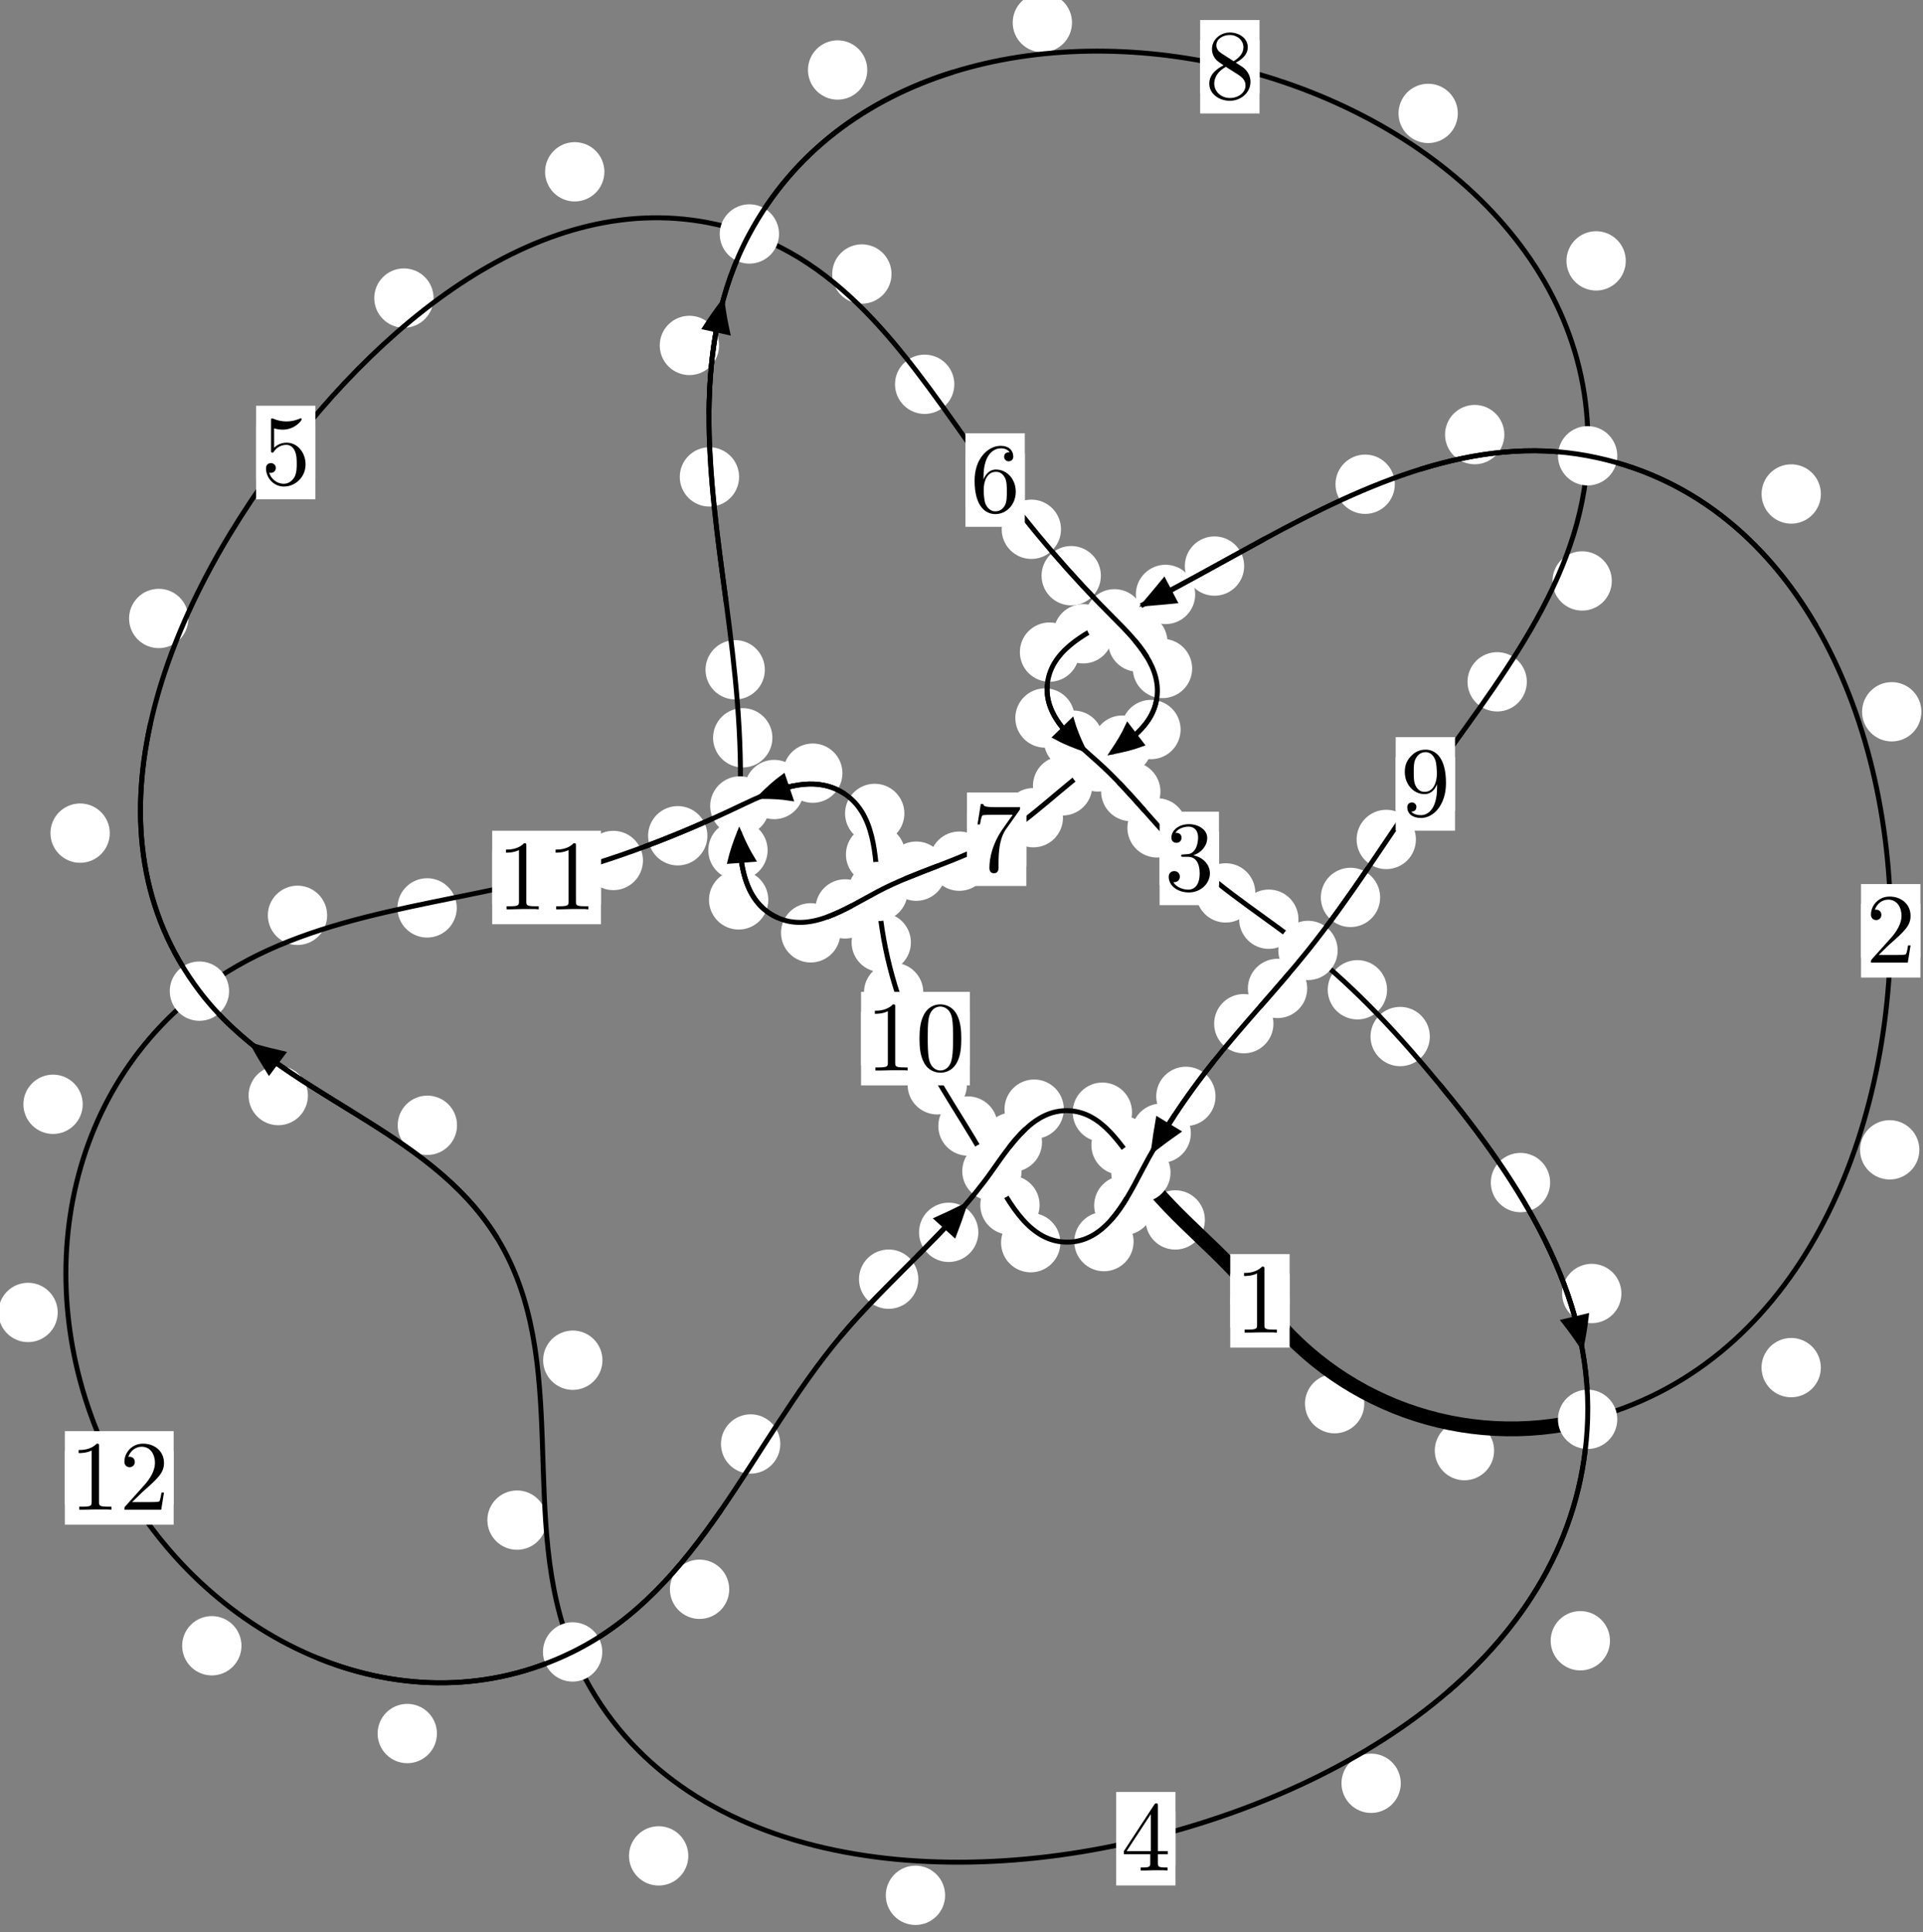 <?xml version="1.0"?>
<!-- Created by MetaPost 1.999 on 2021.07.05:2354 -->
<svg version="1.1" xmlns="http://www.w3.org/2000/svg" xmlns:xlink="http://www.w3.org/1999/xlink" width="193.8" height="194.654" viewBox="0 0 193.8 194.654">
<rect x="0" y="0" width="193.8" height="194.654" fill="#808080" stroke="none"/>
<!-- Original BoundingBox: -160.161652 -50.945267 33.638565 143.709045 -->
  <defs>
    <g transform="scale(0.01,0.01)" id="GLYPHcmr10_48">
      <path style="fill-rule: evenodd;" d="M460 -320C460 -400,455 -480,420 -554C374 -650,292 -666,250 -666C190 -666,117 -640,76 -547C44 -478,39 -400,39 -320C39 -245,43 -155,84 -79C127 2,200 22,249 22C303 22,379 1,423 -94C455 -163,460 -241,460 -320M249 -0C210 -0,151 -25,133 -121C122 -181,122 -273,122 -332C122 -396,122 -462,130 -516C149 -635,224 -644,249 -644C282 -644,348 -626,367 -527C377 -471,377 -395,377 -332C377 -257,377 -189,366 -125C351 -30,294 -0,249 -0"></path>
    </g>
    <g transform="scale(0.01,0.01)" id="GLYPHcmr10_49">
      <path style="fill-rule: evenodd;" d="M294 -640C294 -664,294 -666,271 -666C209 -602,121 -602,89 -602L89 -571C109 -571,168 -571,220 -597L220 -79C220 -43,217 -31,127 -31L95 -31L95 -0L257 -0L130 -3L217 -3L257 -3L297 -3L384 -3L419 -0L419 -31L387 -31C297 -31,294 -42,294 -79"></path>
    </g>
    <g transform="scale(0.01,0.01)" id="GLYPHcmr10_50">
      <path style="fill-rule: evenodd;" d="M127 -77L233 -180C389 -318,449 -372,449 -472C449 -586,359 -666,237 -666C124 -666,50 -574,50 -485C50 -429,100 -429,103 -429C120 -429,155 -441,155 -482C155 -508,137 -534,102 -534C94 -534,92 -534,89 -533C112 -598,166 -635,224 -635C315 -635,358 -554,358 -472C358 -392,308 -313,253 -251L61 -37C50 -26,50 -24,50 -0L421 -0L449 -174L424 -174C419 -144,412 -100,402 -85C395 -77,329 -77,307 -77"></path>
    </g>
    <g transform="scale(0.01,0.01)" id="GLYPHcmr10_51">
      <path style="fill-rule: evenodd;" d="M290 -352C372 -379,430 -449,430 -528C430 -610,342 -666,246 -666C145 -666,69 -606,69 -530C69 -497,91 -478,120 -478C151 -478,171 -500,171 -529C171 -579,124 -579,109 -579C140 -628,206 -641,242 -641C283 -641,338 -619,338 -529C338 -517,336 -459,310 -415C280 -367,246 -364,221 -363C213 -362,189 -360,182 -360C174 -359,167 -358,167 -348C167 -337,174 -337,191 -337L235 -337C317 -337,354 -269,354 -171C354 -35,285 -6,241 -6C198 -6,123 -23,88 -82C123 -77,154 -99,154 -137C154 -173,127 -193,98 -193C74 -193,42 -179,42 -135C42 -44,135 22,244 22C366 22,457 -69,457 -171C457 -253,394 -331,290 -352"></path>
    </g>
    <g transform="scale(0.01,0.01)" id="GLYPHcmr10_52">
      <path style="fill-rule: evenodd;" d="M294 -165L294 -78C294 -42,292 -31,218 -31L197 -31L197 -0L332 -0L238 -3L290 -3L332 -3L374 -3L427 -3L468 -0L468 -31L447 -31C373 -31,371 -42,371 -78L371 -165L471 -165L471 -196L371 -196L371 -651C371 -671,371 -677,355 -677C346 -677,343 -677,335 -665L28 -196L28 -165M300 -196L56 -196L300 -569"></path>
    </g>
    <g transform="scale(0.01,0.01)" id="GLYPHcmr10_53">
      <path style="fill-rule: evenodd;" d="M449 -201C449 -320,367 -420,259 -420C211 -420,168 -404,132 -369L132 -564C152 -558,185 -551,217 -551C340 -551,410 -642,410 -655C410 -661,407 -666,400 -666C399 -666,397 -666,392 -663C372 -654,323 -634,256 -634C216 -634,170 -641,123 -662C115 -665,113 -665,111 -665C101 -665,101 -657,101 -641L101 -345C101 -327,101 -319,115 -319C122 -319,124 -322,128 -328C139 -344,176 -398,257 -398C309 -398,334 -352,342 -334C358 -297,360 -258,360 -208C360 -173,360 -113,336 -71C312 -32,275 -6,229 -6C156 -6,99 -59,82 -118C85 -117,88 -116,99 -116C132 -116,149 -141,149 -165C149 -189,132 -214,99 -214C85 -214,50 -207,50 -161C50 -75,119 22,231 22C347 22,449 -74,449 -201"></path>
    </g>
    <g transform="scale(0.01,0.01)" id="GLYPHcmr10_54">
      <path style="fill-rule: evenodd;" d="M132 -328L132 -352C132 -605,256 -641,307 -641C331 -641,373 -635,395 -601C380 -601,340 -601,340 -556C340 -525,364 -510,386 -510C402 -510,432 -519,432 -558C432 -618,388 -666,305 -666C177 -666,42 -537,42 -316C42 -49,158 22,251 22C362 22,457 -72,457 -204C457 -331,368 -427,257 -427C189 -427,152 -376,132 -328M251 -6C188 -6,158 -66,152 -81C134 -128,134 -208,134 -226C134 -304,166 -404,256 -404C272 -404,318 -404,349 -342C367 -305,367 -254,367 -205C367 -157,367 -107,350 -71C320 -11,274 -6,251 -6"></path>
    </g>
    <g transform="scale(0.01,0.01)" id="GLYPHcmr10_55">
      <path style="fill-rule: evenodd;" d="M476 -609C485 -621,485 -623,485 -644L242 -644C120 -644,118 -657,114 -676L89 -676L56 -470L81 -470C84 -486,93 -549,106 -561C113 -567,191 -567,204 -567L411 -567C400 -551,321 -442,299 -409C209 -274,176 -135,176 -33C176 -23,176 22,222 22C268 22,268 -23,268 -33L268 -84C268 -139,271 -194,279 -248C283 -271,297 -357,341 -419"></path>
    </g>
    <g transform="scale(0.01,0.01)" id="GLYPHcmr10_56">
      <path style="fill-rule: evenodd;" d="M163 -457C117 -487,113 -521,113 -538C113 -599,178 -641,249 -641C322 -641,386 -589,386 -517C386 -460,347 -412,287 -377M309 -362C381 -399,430 -451,430 -517C430 -609,341 -666,250 -666C150 -666,69 -592,69 -499C69 -481,71 -436,113 -389C124 -377,161 -352,186 -335C128 -306,42 -250,42 -151C42 -45,144 22,249 22C362 22,457 -61,457 -168C457 -204,446 -249,408 -291C389 -312,373 -322,309 -362M209 -320L332 -242C360 -223,407 -193,407 -132C407 -58,332 -6,250 -6C164 -6,92 -68,92 -151C92 -209,124 -273,209 -320"></path>
    </g>
    <g transform="scale(0.01,0.01)" id="GLYPHcmr10_57">
      <path style="fill-rule: evenodd;" d="M367 -318L367 -286C367 -52,263 -6,205 -6C188 -6,134 -8,107 -42C151 -42,159 -71,159 -88C159 -119,135 -134,113 -134C97 -134,67 -125,67 -86C67 -19,121 22,206 22C335 22,457 -114,457 -329C457 -598,342 -666,253 -666C198 -666,149 -648,106 -603C65 -558,42 -516,42 -441C42 -316,130 -218,242 -218C303 -218,344 -260,367 -318M243 -241C227 -241,181 -241,150 -304C132 -341,132 -391,132 -440C132 -494,132 -541,153 -578C180 -628,218 -641,253 -641C299 -641,332 -607,349 -562C361 -530,365 -467,365 -421C365 -338,331 -241,243 -241"></path>
    </g>
  </defs>
  <path d="M137.493 141.423C137.493 140.63,137.178 139.87,136.618 139.309C136.057 138.749,135.297 138.434,134.504 138.434C133.712 138.434,132.952 138.749,132.391 139.309C131.831 139.87,131.516 140.63,131.516 141.423C131.516 142.215,131.831 142.976,132.391 143.536C132.952 144.097,133.712 144.411,134.504 144.411C135.297 144.411,136.057 144.097,136.618 143.536C137.178 142.976,137.493 142.215,137.493 141.423Z" style="fill: rgb(100%,100%,100%);stroke: none;"></path>
  <path d="M129.966 131.061C129.966 130.268,129.651 129.508,129.09 128.947C128.53 128.387,127.77 128.072,126.977 128.072C126.184 128.072,125.424 128.387,124.864 128.947C124.303 129.508,123.988 130.268,123.988 131.061C123.988 131.853,124.303 132.613,124.864 133.174C125.424 133.734,126.184 134.049,126.977 134.049C127.77 134.049,128.53 133.734,129.09 133.174C129.651 132.613,129.966 131.853,129.966 131.061Z" style="fill: rgb(100%,100%,100%);stroke: none;"></path>
  <path d="M183.504 137.79C183.504 136.998,183.189 136.238,182.628 135.677C182.068 135.117,181.307 134.802,180.515 134.802C179.722 134.802,178.962 135.117,178.401 135.677C177.841 136.238,177.526 136.998,177.526 137.79C177.526 138.583,177.841 139.343,178.401 139.904C178.962 140.464,179.722 140.779,180.515 140.779C181.307 140.779,182.068 140.464,182.628 139.904C183.189 139.343,183.504 138.583,183.504 137.79Z" style="fill: rgb(100%,100%,100%);stroke: none;"></path>
  <path d="M150.575 146.152C150.575 145.36,150.26 144.6,149.7 144.039C149.139 143.479,148.379 143.164,147.586 143.164C146.794 143.164,146.033 143.479,145.473 144.039C144.912 144.6,144.597 145.36,144.597 146.152C144.597 146.945,144.912 147.705,145.473 148.266C146.033 148.826,146.794 149.141,147.586 149.141C148.379 149.141,149.139 148.826,149.7 148.266C150.26 147.705,150.575 146.945,150.575 146.152Z" style="fill: rgb(100%,100%,100%);stroke: none;"></path>
  <path d="M193.639 71.714C193.639 70.921,193.324 70.161,192.763 69.6C192.203 69.04,191.443 68.725,190.65 68.725C189.857 68.725,189.097 69.04,188.537 69.6C187.976 70.161,187.661 70.921,187.661 71.714C187.661 72.506,187.976 73.267,188.537 73.827C189.097 74.388,189.857 74.702,190.65 74.702C191.443 74.702,192.203 74.388,192.763 73.827C193.324 73.267,193.639 72.506,193.639 71.714Z" style="fill: rgb(100%,100%,100%);stroke: none;"></path>
  <path d="M193.433 115.848C193.433 115.055,193.118 114.295,192.557 113.735C191.997 113.174,191.237 112.859,190.444 112.859C189.651 112.859,188.891 113.174,188.331 113.735C187.77 114.295,187.455 115.055,187.455 115.848C187.455 116.641,187.77 117.401,188.331 117.961C188.891 118.522,189.651 118.837,190.444 118.837C191.237 118.837,191.997 118.522,192.557 117.961C193.118 117.401,193.433 116.641,193.433 115.848Z" style="fill: rgb(100%,100%,100%);stroke: none;"></path>
  <path d="M151.609 43.786C151.609 42.993,151.294 42.233,150.734 41.673C150.173 41.112,149.413 40.797,148.621 40.797C147.828 40.797,147.068 41.112,146.507 41.673C145.947 42.233,145.632 42.993,145.632 43.786C145.632 44.579,145.947 45.339,146.507 45.899C147.068 46.46,147.828 46.775,148.621 46.775C149.413 46.775,150.173 46.46,150.734 45.899C151.294 45.339,151.609 44.579,151.609 43.786Z" style="fill: rgb(100%,100%,100%);stroke: none;"></path>
  <path d="M183.508 49.77C183.508 48.977,183.194 48.217,182.633 47.657C182.073 47.096,181.312 46.781,180.52 46.781C179.727 46.781,178.967 47.096,178.406 47.657C177.846 48.217,177.531 48.977,177.531 49.77C177.531 50.563,177.846 51.323,178.406 51.883C178.967 52.444,179.727 52.759,180.52 52.759C181.312 52.759,182.073 52.444,182.633 51.883C183.194 51.323,183.508 50.563,183.508 49.77Z" style="fill: rgb(100%,100%,100%);stroke: none;"></path>
  <path d="M125.386 57.034C125.386 56.241,125.071 55.481,124.51 54.92C123.95 54.36,123.19 54.045,122.397 54.045C121.604 54.045,120.844 54.36,120.284 54.92C119.723 55.481,119.408 56.241,119.408 57.034C119.408 57.826,119.723 58.587,120.284 59.147C120.844 59.707,121.604 60.022,122.397 60.022C123.19 60.022,123.95 59.707,124.51 59.147C125.071 58.587,125.386 57.826,125.386 57.034Z" style="fill: rgb(100%,100%,100%);stroke: none;"></path>
  <path d="M140.57 48.788C140.57 47.995,140.255 47.235,139.694 46.675C139.134 46.114,138.373 45.799,137.581 45.799C136.788 45.799,136.028 46.114,135.467 46.675C134.907 47.235,134.592 47.995,134.592 48.788C134.592 49.581,134.907 50.341,135.467 50.902C136.028 51.462,136.788 51.777,137.581 51.777C138.373 51.777,139.134 51.462,139.694 50.902C140.255 50.341,140.57 49.581,140.57 48.788Z" style="fill: rgb(100%,100%,100%);stroke: none;"></path>
  <path d="M112.154 63.856C112.154 63.063,111.839 62.303,111.278 61.743C110.718 61.182,109.958 60.867,109.165 60.867C108.372 60.867,107.612 61.182,107.052 61.743C106.491 62.303,106.176 63.063,106.176 63.856C106.176 64.649,106.491 65.409,107.052 65.969C107.612 66.53,108.372 66.845,109.165 66.845C109.958 66.845,110.718 66.53,111.278 65.969C111.839 65.409,112.154 64.649,112.154 63.856Z" style="fill: rgb(100%,100%,100%);stroke: none;"></path>
  <path d="M120.45 59.89C120.45 59.097,120.135 58.337,119.574 57.777C119.014 57.216,118.254 56.901,117.461 56.901C116.668 56.901,115.908 57.216,115.348 57.777C114.787 58.337,114.472 59.097,114.472 59.89C114.472 60.683,114.787 61.443,115.348 62.003C115.908 62.564,116.668 62.879,117.461 62.879C118.254 62.879,119.014 62.564,119.574 62.003C120.135 61.443,120.45 60.683,120.45 59.89Z" style="fill: rgb(100%,100%,100%);stroke: none;"></path>
  <path d="M108.301 72.34C108.301 71.547,107.987 70.787,107.426 70.227C106.866 69.666,106.105 69.351,105.313 69.351C104.52 69.351,103.76 69.666,103.199 70.227C102.639 70.787,102.324 71.547,102.324 72.34C102.324 73.133,102.639 73.893,103.199 74.453C103.76 75.014,104.52 75.329,105.313 75.329C106.105 75.329,106.866 75.014,107.426 74.453C107.987 73.893,108.301 73.133,108.301 72.34Z" style="fill: rgb(100%,100%,100%);stroke: none;"></path>
  <path d="M108.76 65.702C108.76 64.909,108.445 64.149,107.884 63.588C107.324 63.028,106.564 62.713,105.771 62.713C104.978 62.713,104.218 63.028,103.658 63.588C103.097 64.149,102.782 64.909,102.782 65.702C102.782 66.494,103.097 67.255,103.658 67.815C104.218 68.376,104.978 68.69,105.771 68.69C106.564 68.69,107.324 68.376,107.884 67.815C108.445 67.255,108.76 66.494,108.76 65.702Z" style="fill: rgb(100%,100%,100%);stroke: none;"></path>
  <path d="M116.949 79.748C116.949 78.955,116.634 78.195,116.073 77.634C115.513 77.074,114.752 76.759,113.96 76.759C113.167 76.759,112.407 77.074,111.846 77.634C111.286 78.195,110.971 78.955,110.971 79.748C110.971 80.54,111.286 81.301,111.846 81.861C112.407 82.422,113.167 82.737,113.96 82.737C114.752 82.737,115.513 82.422,116.073 81.861C116.634 81.301,116.949 80.54,116.949 79.748Z" style="fill: rgb(100%,100%,100%);stroke: none;"></path>
  <path d="M111.175 74.577C111.175 73.784,110.86 73.024,110.3 72.464C109.739 71.903,108.979 71.588,108.187 71.588C107.394 71.588,106.634 71.903,106.073 72.464C105.513 73.024,105.198 73.784,105.198 74.577C105.198 75.37,105.513 76.13,106.073 76.69C106.634 77.251,107.394 77.566,108.187 77.566C108.979 77.566,109.739 77.251,110.3 76.69C110.86 76.13,111.175 75.37,111.175 74.577Z" style="fill: rgb(100%,100%,100%);stroke: none;"></path>
  <path d="M126.512 89.962C126.512 89.169,126.197 88.409,125.637 87.848C125.076 87.288,124.316 86.973,123.523 86.973C122.731 86.973,121.971 87.288,121.41 87.848C120.85 88.409,120.535 89.169,120.535 89.962C120.535 90.754,120.85 91.514,121.41 92.075C121.971 92.635,122.731 92.95,123.523 92.95C124.316 92.95,125.076 92.635,125.637 92.075C126.197 91.514,126.512 90.754,126.512 89.962Z" style="fill: rgb(100%,100%,100%);stroke: none;"></path>
  <path d="M119.597 83.409C119.597 82.616,119.282 81.856,118.721 81.296C118.161 80.735,117.401 80.42,116.608 80.42C115.815 80.42,115.055 80.735,114.495 81.296C113.934 81.856,113.619 82.616,113.619 83.409C113.619 84.202,113.934 84.962,114.495 85.522C115.055 86.083,115.815 86.398,116.608 86.398C117.401 86.398,118.161 86.083,118.721 85.522C119.282 84.962,119.597 84.202,119.597 83.409Z" style="fill: rgb(100%,100%,100%);stroke: none;"></path>
  <path d="M139.788 99.723C139.788 98.93,139.473 98.17,138.913 97.609C138.352 97.049,137.592 96.734,136.799 96.734C136.007 96.734,135.246 97.049,134.686 97.609C134.125 98.17,133.81 98.93,133.81 99.723C133.81 100.515,134.125 101.275,134.686 101.836C135.246 102.396,136.007 102.711,136.799 102.711C137.592 102.711,138.352 102.396,138.913 101.836C139.473 101.275,139.788 100.515,139.788 99.723Z" style="fill: rgb(100%,100%,100%);stroke: none;"></path>
  <path d="M130.857 92.612C130.857 91.82,130.542 91.06,129.982 90.499C129.421 89.939,128.661 89.624,127.869 89.624C127.076 89.624,126.316 89.939,125.755 90.499C125.195 91.06,124.88 91.82,124.88 92.612C124.88 93.405,125.195 94.165,125.755 94.726C126.316 95.286,127.076 95.601,127.869 95.601C128.661 95.601,129.421 95.286,129.982 94.726C130.542 94.165,130.857 93.405,130.857 92.612Z" style="fill: rgb(100%,100%,100%);stroke: none;"></path>
  <path d="M156.223 119.145C156.223 118.353,155.908 117.592,155.347 117.032C154.787 116.472,154.027 116.157,153.234 116.157C152.441 116.157,151.681 116.472,151.121 117.032C150.56 117.592,150.245 118.353,150.245 119.145C150.245 119.938,150.56 120.698,151.121 121.259C151.681 121.819,152.441 122.134,153.234 122.134C154.027 122.134,154.787 121.819,155.347 121.259C155.908 120.698,156.223 119.938,156.223 119.145Z" style="fill: rgb(100%,100%,100%);stroke: none;"></path>
  <path d="M144.098 104.434C144.098 103.641,143.784 102.881,143.223 102.32C142.663 101.76,141.902 101.445,141.11 101.445C140.317 101.445,139.557 101.76,138.996 102.32C138.436 102.881,138.121 103.641,138.121 104.434C138.121 105.226,138.436 105.986,138.996 106.547C139.557 107.107,140.317 107.422,141.11 107.422C141.902 107.422,142.663 107.107,143.223 106.547C143.784 105.986,144.098 105.226,144.098 104.434Z" style="fill: rgb(100%,100%,100%);stroke: none;"></path>
  <path d="M162.254 165.308C162.254 164.515,161.939 163.755,161.378 163.195C160.818 162.634,160.058 162.319,159.265 162.319C158.472 162.319,157.712 162.634,157.152 163.195C156.591 163.755,156.276 164.515,156.276 165.308C156.276 166.101,156.591 166.861,157.152 167.421C157.712 167.982,158.472 168.297,159.265 168.297C160.058 168.297,160.818 167.982,161.378 167.421C161.939 166.861,162.254 166.101,162.254 165.308Z" style="fill: rgb(100%,100%,100%);stroke: none;"></path>
  <path d="M163.406 130.322C163.406 129.529,163.092 128.769,162.531 128.208C161.971 127.648,161.21 127.333,160.418 127.333C159.625 127.333,158.865 127.648,158.304 128.208C157.744 128.769,157.429 129.529,157.429 130.322C157.429 131.114,157.744 131.875,158.304 132.435C158.865 132.996,159.625 133.311,160.418 133.311C161.21 133.311,161.971 132.996,162.531 132.435C163.092 131.875,163.406 131.114,163.406 130.322Z" style="fill: rgb(100%,100%,100%);stroke: none;"></path>
  <path d="M95.249 190.957C95.249 190.164,94.934 189.404,94.373 188.843C93.813 188.283,93.053 187.968,92.26 187.968C91.467 187.968,90.707 188.283,90.147 188.843C89.586 189.404,89.271 190.164,89.271 190.957C89.271 191.749,89.586 192.509,90.147 193.07C90.707 193.63,91.467 193.945,92.26 193.945C93.053 193.945,93.813 193.63,94.373 193.07C94.934 192.509,95.249 191.749,95.249 190.957Z" style="fill: rgb(100%,100%,100%);stroke: none;"></path>
  <path d="M141.171 179.671C141.171 178.878,140.856 178.118,140.296 177.557C139.735 176.997,138.975 176.682,138.182 176.682C137.39 176.682,136.63 176.997,136.069 177.557C135.509 178.118,135.194 178.878,135.194 179.671C135.194 180.463,135.509 181.223,136.069 181.784C136.63 182.344,137.39 182.659,138.182 182.659C138.975 182.659,139.735 182.344,140.296 181.784C140.856 181.223,141.171 180.463,141.171 179.671Z" style="fill: rgb(100%,100%,100%);stroke: none;"></path>
  <path d="M55.094 153.155C55.094 152.363,54.779 151.602,54.219 151.042C53.658 150.481,52.898 150.167,52.105 150.167C51.313 150.167,50.552 150.481,49.992 151.042C49.431 151.602,49.117 152.363,49.117 153.155C49.117 153.948,49.431 154.708,49.992 155.269C50.552 155.829,51.313 156.144,52.105 156.144C52.898 156.144,53.658 155.829,54.219 155.269C54.779 154.708,55.094 153.948,55.094 153.155Z" style="fill: rgb(100%,100%,100%);stroke: none;"></path>
  <path d="M69.368 186.985C69.368 186.192,69.053 185.432,68.492 184.871C67.932 184.311,67.172 183.996,66.379 183.996C65.586 183.996,64.826 184.311,64.266 184.871C63.705 185.432,63.39 186.192,63.39 186.985C63.39 187.777,63.705 188.537,64.266 189.098C64.826 189.658,65.586 189.973,66.379 189.973C67.172 189.973,67.932 189.658,68.492 189.098C69.053 188.537,69.368 187.777,69.368 186.985Z" style="fill: rgb(100%,100%,100%);stroke: none;"></path>
  <path d="M46.059 113.374C46.059 112.582,45.744 111.822,45.184 111.261C44.623 110.701,43.863 110.386,43.07 110.386C42.278 110.386,41.518 110.701,40.957 111.261C40.397 111.822,40.082 112.582,40.082 113.374C40.082 114.167,40.397 114.927,40.957 115.488C41.518 116.048,42.278 116.363,43.07 116.363C43.863 116.363,44.623 116.048,45.184 115.488C45.744 114.927,46.059 114.167,46.059 113.374Z" style="fill: rgb(100%,100%,100%);stroke: none;"></path>
  <path d="M60.715 137.045C60.715 136.252,60.4 135.492,59.839 134.931C59.279 134.371,58.519 134.056,57.726 134.056C56.933 134.056,56.173 134.371,55.613 134.931C55.052 135.492,54.737 136.252,54.737 137.045C54.737 137.837,55.052 138.598,55.613 139.158C56.173 139.719,56.933 140.034,57.726 140.034C58.519 140.034,59.279 139.719,59.839 139.158C60.4 138.598,60.715 137.837,60.715 137.045Z" style="fill: rgb(100%,100%,100%);stroke: none;"></path>
  <path d="M11.063 83.94C11.063 83.147,10.748 82.387,10.188 81.826C9.627 81.266,8.867 80.951,8.074 80.951C7.282 80.951,6.521 81.266,5.961 81.826C5.4 82.387,5.086 83.147,5.086 83.94C5.086 84.732,5.4 85.493,5.961 86.053C6.521 86.614,7.282 86.928,8.074 86.928C8.867 86.928,9.627 86.614,10.188 86.053C10.748 85.493,11.063 84.732,11.063 83.94Z" style="fill: rgb(100%,100%,100%);stroke: none;"></path>
  <path d="M31.031 110.38C31.031 109.588,30.716 108.828,30.156 108.267C29.595 107.707,28.835 107.392,28.042 107.392C27.25 107.392,26.489 107.707,25.929 108.267C25.368 108.828,25.053 109.588,25.053 110.38C25.053 111.173,25.368 111.933,25.929 112.494C26.489 113.054,27.25 113.369,28.042 113.369C28.835 113.369,29.595 113.054,30.156 112.494C30.716 111.933,31.031 111.173,31.031 110.38Z" style="fill: rgb(100%,100%,100%);stroke: none;"></path>
  <path d="M43.695 30.032C43.695 29.239,43.38 28.479,42.82 27.919C42.259 27.358,41.499 27.043,40.706 27.043C39.914 27.043,39.153 27.358,38.593 27.919C38.033 28.479,37.718 29.239,37.718 30.032C37.718 30.825,38.033 31.585,38.593 32.145C39.153 32.706,39.914 33.021,40.706 33.021C41.499 33.021,42.259 32.706,42.82 32.145C43.38 31.585,43.695 30.825,43.695 30.032Z" style="fill: rgb(100%,100%,100%);stroke: none;"></path>
  <path d="M18.985 62.312C18.985 61.52,18.67 60.759,18.11 60.199C17.549 59.638,16.789 59.324,15.996 59.324C15.204 59.324,14.444 59.638,13.883 60.199C13.323 60.759,13.008 61.52,13.008 62.312C13.008 63.105,13.323 63.865,13.883 64.426C14.444 64.986,15.204 65.301,15.996 65.301C16.789 65.301,17.549 64.986,18.11 64.426C18.67 63.865,18.985 63.105,18.985 62.312Z" style="fill: rgb(100%,100%,100%);stroke: none;"></path>
  <path d="M89.847 27.607C89.847 26.814,89.532 26.054,88.971 25.494C88.411 24.933,87.651 24.618,86.858 24.618C86.065 24.618,85.305 24.933,84.745 25.494C84.184 26.054,83.869 26.814,83.869 27.607C83.869 28.4,84.184 29.16,84.745 29.72C85.305 30.281,86.065 30.596,86.858 30.596C87.651 30.596,88.411 30.281,88.971 29.72C89.532 29.16,89.847 28.4,89.847 27.607Z" style="fill: rgb(100%,100%,100%);stroke: none;"></path>
  <path d="M60.91 17.309C60.91 16.517,60.595 15.756,60.035 15.196C59.474 14.635,58.714 14.321,57.921 14.321C57.129 14.321,56.368 14.635,55.808 15.196C55.247 15.756,54.933 16.517,54.933 17.309C54.933 18.102,55.247 18.862,55.808 19.423C56.368 19.983,57.129 20.298,57.921 20.298C58.714 20.298,59.474 19.983,60.035 19.423C60.595 18.862,60.91 18.102,60.91 17.309Z" style="fill: rgb(100%,100%,100%);stroke: none;"></path>
  <path d="M106.928 53.327C106.928 52.534,106.613 51.774,106.052 51.213C105.492 50.653,104.732 50.338,103.939 50.338C103.146 50.338,102.386 50.653,101.826 51.213C101.265 51.774,100.95 52.534,100.95 53.327C100.95 54.119,101.265 54.879,101.826 55.44C102.386 56,103.146 56.315,103.939 56.315C104.732 56.315,105.492 56,106.052 55.44C106.613 54.879,106.928 54.119,106.928 53.327Z" style="fill: rgb(100%,100%,100%);stroke: none;"></path>
  <path d="M96.176 38.717C96.176 37.925,95.861 37.165,95.301 36.604C94.74 36.044,93.98 35.729,93.187 35.729C92.395 35.729,91.634 36.044,91.074 36.604C90.514 37.165,90.199 37.925,90.199 38.717C90.199 39.51,90.514 40.27,91.074 40.831C91.634 41.391,92.395 41.706,93.187 41.706C93.98 41.706,94.74 41.391,95.301 40.831C95.861 40.27,96.176 39.51,96.176 38.717Z" style="fill: rgb(100%,100%,100%);stroke: none;"></path>
  <path d="M117.66 64.691C117.66 63.898,117.346 63.138,116.785 62.577C116.225 62.017,115.464 61.702,114.672 61.702C113.879 61.702,113.119 62.017,112.558 62.577C111.998 63.138,111.683 63.898,111.683 64.691C111.683 65.483,111.998 66.243,112.558 66.804C113.119 67.364,113.879 67.679,114.672 67.679C115.464 67.679,116.225 67.364,116.785 66.804C117.346 66.243,117.66 65.483,117.66 64.691Z" style="fill: rgb(100%,100%,100%);stroke: none;"></path>
  <path d="M110.946 58.003C110.946 57.21,110.631 56.45,110.071 55.89C109.51 55.329,108.75 55.014,107.957 55.014C107.165 55.014,106.405 55.329,105.844 55.89C105.284 56.45,104.969 57.21,104.969 58.003C104.969 58.796,105.284 59.556,105.844 60.116C106.405 60.677,107.165 60.992,107.957 60.992C108.75 60.992,109.51 60.677,110.071 60.116C110.631 59.556,110.946 58.796,110.946 58.003Z" style="fill: rgb(100%,100%,100%);stroke: none;"></path>
  <path d="M118.981 73.502C118.981 72.71,118.667 71.949,118.106 71.389C117.546 70.828,116.785 70.513,115.993 70.513C115.2 70.513,114.44 70.828,113.879 71.389C113.319 71.949,113.004 72.71,113.004 73.502C113.004 74.295,113.319 75.055,113.879 75.616C114.44 76.176,115.2 76.491,115.993 76.491C116.785 76.491,117.546 76.176,118.106 75.616C118.667 75.055,118.981 74.295,118.981 73.502Z" style="fill: rgb(100%,100%,100%);stroke: none;"></path>
  <path d="M120.145 67.351C120.145 66.559,119.83 65.798,119.269 65.238C118.709 64.678,117.949 64.363,117.156 64.363C116.363 64.363,115.603 64.678,115.043 65.238C114.482 65.798,114.167 66.559,114.167 67.351C114.167 68.144,114.482 68.904,115.043 69.465C115.603 70.025,116.363 70.34,117.156 70.34C117.949 70.34,118.709 70.025,119.269 69.465C119.83 68.904,120.145 68.144,120.145 67.351Z" style="fill: rgb(100%,100%,100%);stroke: none;"></path>
  <path d="M110.078 79.175C110.078 78.382,109.763 77.622,109.202 77.061C108.642 76.501,107.882 76.186,107.089 76.186C106.296 76.186,105.536 76.501,104.976 77.061C104.415 77.622,104.1 78.382,104.1 79.175C104.1 79.967,104.415 80.728,104.976 81.288C105.536 81.849,106.296 82.163,107.089 82.163C107.882 82.163,108.642 81.849,109.202 81.288C109.763 80.728,110.078 79.967,110.078 79.175Z" style="fill: rgb(100%,100%,100%);stroke: none;"></path>
  <path d="M116.092 75.075C116.092 74.282,115.777 73.522,115.217 72.961C114.656 72.401,113.896 72.086,113.103 72.086C112.311 72.086,111.551 72.401,110.99 72.961C110.43 73.522,110.115 74.282,110.115 75.075C110.115 75.867,110.43 76.627,110.99 77.188C111.551 77.748,112.311 78.063,113.103 78.063C113.896 78.063,114.656 77.748,115.217 77.188C115.777 76.627,116.092 75.867,116.092 75.075Z" style="fill: rgb(100%,100%,100%);stroke: none;"></path>
  <path d="M99.665 86.764C99.665 85.972,99.35 85.211,98.79 84.651C98.229 84.091,97.469 83.776,96.676 83.776C95.884 83.776,95.124 84.091,94.563 84.651C94.003 85.211,93.688 85.972,93.688 86.764C93.688 87.557,94.003 88.317,94.563 88.878C95.124 89.438,95.884 89.753,96.676 89.753C97.469 89.753,98.229 89.438,98.79 88.878C99.35 88.317,99.665 87.557,99.665 86.764Z" style="fill: rgb(100%,100%,100%);stroke: none;"></path>
  <path d="M107.128 82.385C107.128 81.592,106.813 80.832,106.253 80.272C105.692 79.711,104.932 79.396,104.139 79.396C103.347 79.396,102.587 79.711,102.026 80.272C101.466 80.832,101.151 81.592,101.151 82.385C101.151 83.178,101.466 83.938,102.026 84.498C102.587 85.059,103.347 85.374,104.139 85.374C104.932 85.374,105.692 85.059,106.253 84.498C106.813 83.938,107.128 83.178,107.128 82.385Z" style="fill: rgb(100%,100%,100%);stroke: none;"></path>
  <path d="M88.16 91.575C88.16 90.782,87.845 90.022,87.285 89.461C86.724 88.901,85.964 88.586,85.172 88.586C84.379 88.586,83.619 88.901,83.058 89.461C82.498 90.022,82.183 90.782,82.183 91.575C82.183 92.367,82.498 93.128,83.058 93.688C83.619 94.248,84.379 94.563,85.172 94.563C85.964 94.563,86.724 94.248,87.285 93.688C87.845 93.128,88.16 92.367,88.16 91.575Z" style="fill: rgb(100%,100%,100%);stroke: none;"></path>
  <path d="M95.327 87.773C95.327 86.98,95.012 86.22,94.452 85.659C93.891 85.099,93.131 84.784,92.338 84.784C91.546 84.784,90.785 85.099,90.225 85.659C89.665 86.22,89.35 86.98,89.35 87.773C89.35 88.565,89.665 89.325,90.225 89.886C90.785 90.446,91.546 90.761,92.338 90.761C93.131 90.761,93.891 90.446,94.452 89.886C95.012 89.325,95.327 88.565,95.327 87.773Z" style="fill: rgb(100%,100%,100%);stroke: none;"></path>
  <path d="M77.429 90.665C77.429 89.873,77.114 89.113,76.554 88.552C75.994 87.992,75.233 87.677,74.441 87.677C73.648 87.677,72.888 87.992,72.327 88.552C71.767 89.113,71.452 89.873,71.452 90.665C71.452 91.458,71.767 92.218,72.327 92.779C72.888 93.339,73.648 93.654,74.441 93.654C75.233 93.654,75.994 93.339,76.554 92.779C77.114 92.218,77.429 91.458,77.429 90.665Z" style="fill: rgb(100%,100%,100%);stroke: none;"></path>
  <path d="M84.689 93.985C84.689 93.192,84.374 92.432,83.813 91.872C83.253 91.311,82.493 90.996,81.7 90.996C80.907 90.996,80.147 91.311,79.587 91.872C79.026 92.432,78.711 93.192,78.711 93.985C78.711 94.778,79.026 95.538,79.587 96.098C80.147 96.659,80.907 96.974,81.7 96.974C82.493 96.974,83.253 96.659,83.813 96.098C84.374 95.538,84.689 94.778,84.689 93.985Z" style="fill: rgb(100%,100%,100%);stroke: none;"></path>
  <path d="M77.842 74.334C77.842 73.542,77.527 72.782,76.966 72.221C76.406 71.661,75.646 71.346,74.853 71.346C74.06 71.346,73.3 71.661,72.74 72.221C72.179 72.782,71.864 73.542,71.864 74.334C71.864 75.127,72.179 75.887,72.74 76.448C73.3 77.008,74.06 77.323,74.853 77.323C75.646 77.323,76.406 77.008,76.966 76.448C77.527 75.887,77.842 75.127,77.842 74.334Z" style="fill: rgb(100%,100%,100%);stroke: none;"></path>
  <path d="M77.36 85.666C77.36 84.873,77.045 84.113,76.485 83.552C75.924 82.992,75.164 82.677,74.372 82.677C73.579 82.677,72.819 82.992,72.258 83.552C71.698 84.113,71.383 84.873,71.383 85.666C71.383 86.458,71.698 87.219,72.258 87.779C72.819 88.34,73.579 88.655,74.372 88.655C75.164 88.655,75.924 88.34,76.485 87.779C77.045 87.219,77.36 86.458,77.36 85.666Z" style="fill: rgb(100%,100%,100%);stroke: none;"></path>
  <path d="M74.486 48.05C74.486 47.257,74.171 46.497,73.61 45.937C73.05 45.376,72.29 45.061,71.497 45.061C70.704 45.061,69.944 45.376,69.384 45.937C68.823 46.497,68.508 47.257,68.508 48.05C68.508 48.843,68.823 49.603,69.384 50.163C69.944 50.724,70.704 51.039,71.497 51.039C72.29 51.039,73.05 50.724,73.61 50.163C74.171 49.603,74.486 48.843,74.486 48.05Z" style="fill: rgb(100%,100%,100%);stroke: none;"></path>
  <path d="M77.08 67.481C77.08 66.688,76.765 65.928,76.204 65.368C75.644 64.807,74.884 64.492,74.091 64.492C73.298 64.492,72.538 64.807,71.978 65.368C71.417 65.928,71.102 66.688,71.102 67.481C71.102 68.274,71.417 69.034,71.978 69.594C72.538 70.155,73.298 70.47,74.091 70.47C74.884 70.47,75.644 70.155,76.204 69.594C76.765 69.034,77.08 68.274,77.08 67.481Z" style="fill: rgb(100%,100%,100%);stroke: none;"></path>
  <path d="M87.404 7.052C87.404 6.26,87.089 5.5,86.528 4.939C85.968 4.379,85.208 4.064,84.415 4.064C83.622 4.064,82.862 4.379,82.302 4.939C81.741 5.5,81.426 6.26,81.426 7.052C81.426 7.845,81.741 8.605,82.302 9.166C82.862 9.726,83.622 10.041,84.415 10.041C85.208 10.041,85.968 9.726,86.528 9.166C87.089 8.605,87.404 7.845,87.404 7.052Z" style="fill: rgb(100%,100%,100%);stroke: none;"></path>
  <path d="M72.467 34.802C72.467 34.01,72.152 33.25,71.591 32.689C71.031 32.129,70.271 31.814,69.478 31.814C68.685 31.814,67.925 32.129,67.365 32.689C66.804 33.25,66.489 34.01,66.489 34.802C66.489 35.595,66.804 36.355,67.365 36.916C67.925 37.476,68.685 37.791,69.478 37.791C70.271 37.791,71.031 37.476,71.591 36.916C72.152 36.355,72.467 35.595,72.467 34.802Z" style="fill: rgb(100%,100%,100%);stroke: none;"></path>
  <path d="M146.919 11.426C146.919 10.633,146.604 9.873,146.044 9.312C145.483 8.752,144.723 8.437,143.931 8.437C143.138 8.437,142.378 8.752,141.817 9.312C141.257 9.873,140.942 10.633,140.942 11.426C140.942 12.218,141.257 12.979,141.817 13.539C142.378 14.1,143.138 14.415,143.931 14.415C144.723 14.415,145.483 14.1,146.044 13.539C146.604 12.979,146.919 12.218,146.919 11.426Z" style="fill: rgb(100%,100%,100%);stroke: none;"></path>
  <path d="M108.037 2.28C108.037 1.487,107.722 0.727,107.162 0.166C106.601 -0.394,105.841 -0.709,105.049 -0.709C104.256 -0.709,103.496 -0.394,102.935 0.166C102.375 0.727,102.06 1.487,102.06 2.28C102.06 3.072,102.375 3.833,102.935 4.393C103.496 4.953,104.256 5.268,105.049 5.268C105.841 5.268,106.601 4.953,107.162 4.393C107.722 3.833,108.037 3.072,108.037 2.28Z" style="fill: rgb(100%,100%,100%);stroke: none;"></path>
  <path d="M162.438 58.532C162.438 57.739,162.123 56.979,161.563 56.418C161.003 55.858,160.242 55.543,159.45 55.543C158.657 55.543,157.897 55.858,157.336 56.418C156.776 56.979,156.461 57.739,156.461 58.532C156.461 59.324,156.776 60.084,157.336 60.645C157.897 61.205,158.657 61.52,159.45 61.52C160.242 61.52,161.003 61.205,161.563 60.645C162.123 60.084,162.438 59.324,162.438 58.532Z" style="fill: rgb(100%,100%,100%);stroke: none;"></path>
  <path d="M163.846 26.284C163.846 25.492,163.531 24.731,162.97 24.171C162.41 23.611,161.65 23.296,160.857 23.296C160.064 23.296,159.304 23.611,158.744 24.171C158.183 24.731,157.868 25.492,157.868 26.284C157.868 27.077,158.183 27.837,158.744 28.398C159.304 28.958,160.064 29.273,160.857 29.273C161.65 29.273,162.41 28.958,162.97 28.398C163.531 27.837,163.846 27.077,163.846 26.284Z" style="fill: rgb(100%,100%,100%);stroke: none;"></path>
  <path d="M142.696 84.578C142.696 83.785,142.382 83.025,141.821 82.465C141.261 81.904,140.5 81.589,139.708 81.589C138.915 81.589,138.155 81.904,137.594 82.465C137.034 83.025,136.719 83.785,136.719 84.578C136.719 85.371,137.034 86.131,137.594 86.691C138.155 87.252,138.915 87.567,139.708 87.567C140.5 87.567,141.261 87.252,141.821 86.691C142.382 86.131,142.696 85.371,142.696 84.578Z" style="fill: rgb(100%,100%,100%);stroke: none;"></path>
  <path d="M153.874 68.694C153.874 67.902,153.559 67.141,152.998 66.581C152.438 66.02,151.677 65.706,150.885 65.706C150.092 65.706,149.332 66.02,148.771 66.581C148.211 67.141,147.896 67.902,147.896 68.694C147.896 69.487,148.211 70.247,148.771 70.808C149.332 71.368,150.092 71.683,150.885 71.683C151.677 71.683,152.438 71.368,152.998 70.808C153.559 70.247,153.874 69.487,153.874 68.694Z" style="fill: rgb(100%,100%,100%);stroke: none;"></path>
  <path d="M131.739 99.587C131.739 98.794,131.424 98.034,130.863 97.474C130.303 96.913,129.543 96.598,128.75 96.598C127.957 96.598,127.197 96.913,126.637 97.474C126.076 98.034,125.761 98.794,125.761 99.587C125.761 100.38,126.076 101.14,126.637 101.7C127.197 102.261,127.957 102.576,128.75 102.576C129.543 102.576,130.303 102.261,130.863 101.7C131.424 101.14,131.739 100.38,131.739 99.587Z" style="fill: rgb(100%,100%,100%);stroke: none;"></path>
  <path d="M139.091 90.416C139.091 89.624,138.776 88.864,138.216 88.303C137.655 87.743,136.895 87.428,136.103 87.428C135.31 87.428,134.55 87.743,133.989 88.303C133.429 88.864,133.114 89.624,133.114 90.416C133.114 91.209,133.429 91.969,133.989 92.53C134.55 93.09,135.31 93.405,136.103 93.405C136.895 93.405,137.655 93.09,138.216 92.53C138.776 91.969,139.091 91.209,139.091 90.416Z" style="fill: rgb(100%,100%,100%);stroke: none;"></path>
  <path d="M122.502 110.462C122.502 109.669,122.187 108.909,121.627 108.349C121.066 107.788,120.306 107.473,119.513 107.473C118.721 107.473,117.961 107.788,117.4 108.349C116.84 108.909,116.525 109.669,116.525 110.462C116.525 111.255,116.84 112.015,117.4 112.575C117.961 113.136,118.721 113.451,119.513 113.451C120.306 113.451,121.066 113.136,121.627 112.575C122.187 112.015,122.502 111.255,122.502 110.462Z" style="fill: rgb(100%,100%,100%);stroke: none;"></path>
  <path d="M128.338 103.138C128.338 102.346,128.023 101.585,127.462 101.025C126.902 100.465,126.142 100.15,125.349 100.15C124.556 100.15,123.796 100.465,123.236 101.025C122.675 101.585,122.36 102.346,122.36 103.138C122.36 103.931,122.675 104.691,123.236 105.252C123.796 105.812,124.556 106.127,125.349 106.127C126.142 106.127,126.902 105.812,127.462 105.252C128.023 104.691,128.338 103.931,128.338 103.138Z" style="fill: rgb(100%,100%,100%);stroke: none;"></path>
  <path d="M116.248 121.448C116.248 120.655,115.933 119.895,115.373 119.335C114.812 118.774,114.052 118.459,113.26 118.459C112.467 118.459,111.707 118.774,111.146 119.335C110.586 119.895,110.271 120.655,110.271 121.448C110.271 122.241,110.586 123.001,111.146 123.561C111.707 124.122,112.467 124.437,113.26 124.437C114.052 124.437,114.812 124.122,115.373 123.561C115.933 123.001,116.248 122.241,116.248 121.448Z" style="fill: rgb(100%,100%,100%);stroke: none;"></path>
  <path d="M120.015 114.174C120.015 113.381,119.701 112.621,119.14 112.061C118.58 111.5,117.819 111.185,117.027 111.185C116.234 111.185,115.474 111.5,114.913 112.061C114.353 112.621,114.038 113.381,114.038 114.174C114.038 114.967,114.353 115.727,114.913 116.287C115.474 116.848,116.234 117.163,117.027 117.163C117.819 117.163,118.58 116.848,119.14 116.287C119.701 115.727,120.015 114.967,120.015 114.174Z" style="fill: rgb(100%,100%,100%);stroke: none;"></path>
  <path d="M106.865 125.202C106.865 124.409,106.55 123.649,105.989 123.089C105.429 122.528,104.669 122.213,103.876 122.213C103.083 122.213,102.323 122.528,101.763 123.089C101.202 123.649,100.887 124.409,100.887 125.202C100.887 125.995,101.202 126.755,101.763 127.315C102.323 127.876,103.083 128.191,103.876 128.191C104.669 128.191,105.429 127.876,105.989 127.315C106.55 126.755,106.865 125.995,106.865 125.202Z" style="fill: rgb(100%,100%,100%);stroke: none;"></path>
  <path d="M114.244 125.094C114.244 124.301,113.929 123.541,113.368 122.98C112.808 122.42,112.048 122.105,111.255 122.105C110.462 122.105,109.702 122.42,109.142 122.98C108.581 123.541,108.266 124.301,108.266 125.094C108.266 125.886,108.581 126.646,109.142 127.207C109.702 127.767,110.462 128.082,111.255 128.082C112.048 128.082,112.808 127.767,113.368 127.207C113.929 126.646,114.244 125.886,114.244 125.094Z" style="fill: rgb(100%,100%,100%);stroke: none;"></path>
  <path d="M100.542 113.452C100.542 112.659,100.227 111.899,99.666 111.338C99.106 110.778,98.346 110.463,97.553 110.463C96.76 110.463,96 110.778,95.44 111.338C94.879 111.899,94.564 112.659,94.564 113.452C94.564 114.244,94.879 115.004,95.44 115.565C96 116.125,96.76 116.44,97.553 116.44C98.346 116.44,99.106 116.125,99.666 115.565C100.227 115.004,100.542 114.244,100.542 113.452Z" style="fill: rgb(100%,100%,100%);stroke: none;"></path>
  <path d="M104.771 121.41C104.771 120.618,104.456 119.858,103.896 119.297C103.335 118.737,102.575 118.422,101.783 118.422C100.99 118.422,100.23 118.737,99.669 119.297C99.109 119.858,98.794 120.618,98.794 121.41C98.794 122.203,99.109 122.963,99.669 123.524C100.23 124.084,100.99 124.399,101.783 124.399C102.575 124.399,103.335 124.084,103.896 123.524C104.456 122.963,104.771 122.203,104.771 121.41Z" style="fill: rgb(100%,100%,100%);stroke: none;"></path>
  <path d="M93.051 99.991C93.051 99.199,92.736 98.439,92.175 97.878C91.615 97.318,90.855 97.003,90.062 97.003C89.269 97.003,88.509 97.318,87.949 97.878C87.388 98.439,87.073 99.199,87.073 99.991C87.073 100.784,87.388 101.544,87.949 102.105C88.509 102.665,89.269 102.98,90.062 102.98C90.855 102.98,91.615 102.665,92.175 102.105C92.736 101.544,93.051 100.784,93.051 99.991Z" style="fill: rgb(100%,100%,100%);stroke: none;"></path>
  <path d="M97.445 109.295C97.445 108.502,97.13 107.742,96.569 107.182C96.009 106.621,95.249 106.306,94.456 106.306C93.663 106.306,92.903 106.621,92.343 107.182C91.782 107.742,91.467 108.502,91.467 109.295C91.467 110.088,91.782 110.848,92.343 111.408C92.903 111.969,93.663 112.284,94.456 112.284C95.249 112.284,96.009 111.969,96.569 111.408C97.13 110.848,97.445 110.088,97.445 109.295Z" style="fill: rgb(100%,100%,100%);stroke: none;"></path>
  <path d="M91.231 86.092C91.231 85.299,90.916 84.539,90.356 83.979C89.795 83.418,89.035 83.103,88.242 83.103C87.45 83.103,86.689 83.418,86.129 83.979C85.568 84.539,85.253 85.299,85.253 86.092C85.253 86.885,85.568 87.645,86.129 88.205C86.689 88.766,87.45 89.081,88.242 89.081C89.035 89.081,89.795 88.766,90.356 88.205C90.916 87.645,91.231 86.885,91.231 86.092Z" style="fill: rgb(100%,100%,100%);stroke: none;"></path>
  <path d="M91.801 94.953C91.801 94.16,91.486 93.4,90.926 92.84C90.365 92.279,89.605 91.964,88.813 91.964C88.02 91.964,87.26 92.279,86.699 92.84C86.139 93.4,85.824 94.16,85.824 94.953C85.824 95.746,86.139 96.506,86.699 97.066C87.26 97.627,88.02 97.942,88.813 97.942C89.605 97.942,90.365 97.627,90.926 97.066C91.486 96.506,91.801 95.746,91.801 94.953Z" style="fill: rgb(100%,100%,100%);stroke: none;"></path>
  <path d="M84.9 77.897C84.9 77.105,84.585 76.344,84.025 75.784C83.464 75.223,82.704 74.909,81.912 74.909C81.119 74.909,80.359 75.223,79.798 75.784C79.238 76.344,78.923 77.105,78.923 77.897C78.923 78.69,79.238 79.45,79.798 80.011C80.359 80.571,81.119 80.886,81.912 80.886C82.704 80.886,83.464 80.571,84.025 80.011C84.585 79.45,84.9 78.69,84.9 77.897Z" style="fill: rgb(100%,100%,100%);stroke: none;"></path>
  <path d="M91.143 81.955C91.143 81.162,90.828 80.402,90.267 79.842C89.707 79.281,88.947 78.966,88.154 78.966C87.361 78.966,86.601 79.281,86.041 79.842C85.48 80.402,85.165 81.162,85.165 81.955C85.165 82.748,85.48 83.508,86.041 84.068C86.601 84.629,87.361 84.944,88.154 84.944C88.947 84.944,89.707 84.629,90.267 84.068C90.828 83.508,91.143 82.748,91.143 81.955Z" style="fill: rgb(100%,100%,100%);stroke: none;"></path>
  <path d="M71.293 84.204C71.293 83.411,70.978 82.651,70.417 82.091C69.857 81.53,69.097 81.215,68.304 81.215C67.511 81.215,66.751 81.53,66.191 82.091C65.63 82.651,65.315 83.411,65.315 84.204C65.315 84.997,65.63 85.757,66.191 86.317C66.751 86.878,67.511 87.193,68.304 87.193C69.097 87.193,69.857 86.878,70.417 86.317C70.978 85.757,71.293 84.997,71.293 84.204Z" style="fill: rgb(100%,100%,100%);stroke: none;"></path>
  <path d="M81.009 79.546C81.009 78.754,80.694 77.994,80.134 77.433C79.573 76.873,78.813 76.558,78.02 76.558C77.228 76.558,76.467 76.873,75.907 77.433C75.347 77.994,75.032 78.754,75.032 79.546C75.032 80.339,75.347 81.099,75.907 81.66C76.467 82.22,77.228 82.535,78.02 82.535C78.813 82.535,79.573 82.22,80.134 81.66C80.694 81.099,81.009 80.339,81.009 79.546Z" style="fill: rgb(100%,100%,100%);stroke: none;"></path>
  <path d="M46.032 91.473C46.032 90.68,45.717 89.92,45.157 89.359C44.596 88.799,43.836 88.484,43.043 88.484C42.251 88.484,41.49 88.799,40.93 89.359C40.369 89.92,40.054 90.68,40.054 91.473C40.054 92.266,40.369 93.026,40.93 93.586C41.49 94.147,42.251 94.462,43.043 94.462C43.836 94.462,44.596 94.147,45.157 93.586C45.717 93.026,46.032 92.266,46.032 91.473Z" style="fill: rgb(100%,100%,100%);stroke: none;"></path>
  <path d="M64.797 86.696C64.797 85.903,64.482 85.143,63.922 84.582C63.361 84.022,62.601 83.707,61.808 83.707C61.016 83.707,60.256 84.022,59.695 84.582C59.135 85.143,58.82 85.903,58.82 86.696C58.82 87.488,59.135 88.248,59.695 88.809C60.256 89.369,61.016 89.684,61.808 89.684C62.601 89.684,63.361 89.369,63.922 88.809C64.482 88.248,64.797 87.488,64.797 86.696Z" style="fill: rgb(100%,100%,100%);stroke: none;"></path>
  <path d="M8.336 111.26C8.336 110.467,8.021 109.707,7.46 109.147C6.9 108.586,6.14 108.271,5.347 108.271C4.554 108.271,3.794 108.586,3.234 109.147C2.673 109.707,2.358 110.467,2.358 111.26C2.358 112.053,2.673 112.813,3.234 113.374C3.794 113.934,4.554 114.249,5.347 114.249C6.14 114.249,6.9 113.934,7.46 113.374C8.021 112.813,8.336 112.053,8.336 111.26Z" style="fill: rgb(100%,100%,100%);stroke: none;"></path>
  <path d="M32.97 92.221C32.97 91.428,32.655 90.668,32.095 90.108C31.534 89.547,30.774 89.232,29.981 89.232C29.189 89.232,28.429 89.547,27.868 90.108C27.308 90.668,26.993 91.428,26.993 92.221C26.993 93.014,27.308 93.774,27.868 94.334C28.429 94.895,29.189 95.21,29.981 95.21C30.774 95.21,31.534 94.895,32.095 94.334C32.655 93.774,32.97 93.014,32.97 92.221Z" style="fill: rgb(100%,100%,100%);stroke: none;"></path>
  <path d="M24.336 165.814C24.336 165.021,24.021 164.261,23.46 163.7C22.9 163.14,22.14 162.825,21.347 162.825C20.554 162.825,19.794 163.14,19.234 163.7C18.673 164.261,18.358 165.021,18.358 165.814C18.358 166.606,18.673 167.367,19.234 167.927C19.794 168.488,20.554 168.802,21.347 168.802C22.14 168.802,22.9 168.488,23.46 167.927C24.021 167.367,24.336 166.606,24.336 165.814Z" style="fill: rgb(100%,100%,100%);stroke: none;"></path>
  <path d="M5.816 132.232C5.816 131.439,5.501 130.679,4.94 130.119C4.38 129.558,3.62 129.243,2.827 129.243C2.034 129.243,1.274 129.558,0.714 130.119C0.153 130.679,-0.162 131.439,-0.162 132.232C-0.162 133.025,0.153 133.785,0.714 134.345C1.274 134.906,2.034 135.221,2.827 135.221C3.62 135.221,4.38 134.906,4.94 134.345C5.501 133.785,5.816 133.025,5.816 132.232Z" style="fill: rgb(100%,100%,100%);stroke: none;"></path>
  <path d="M73.492 160.123C73.492 159.33,73.177 158.57,72.616 158.01C72.056 157.449,71.295 157.134,70.503 157.134C69.71 157.134,68.95 157.449,68.389 158.01C67.829 158.57,67.514 159.33,67.514 160.123C67.514 160.916,67.829 161.676,68.389 162.236C68.95 162.797,69.71 163.112,70.503 163.112C71.295 163.112,72.056 162.797,72.616 162.236C73.177 161.676,73.492 160.916,73.492 160.123Z" style="fill: rgb(100%,100%,100%);stroke: none;"></path>
  <path d="M44.034 174.657C44.034 173.864,43.719 173.104,43.159 172.544C42.598 171.983,41.838 171.668,41.045 171.668C40.253 171.668,39.492 171.983,38.932 172.544C38.371 173.104,38.057 173.864,38.057 174.657C38.057 175.45,38.371 176.21,38.932 176.77C39.492 177.331,40.253 177.646,41.045 177.646C41.838 177.646,42.598 177.331,43.159 176.77C43.719 176.21,44.034 175.45,44.034 174.657Z" style="fill: rgb(100%,100%,100%);stroke: none;"></path>
  <path d="M92.547 128.879C92.547 128.087,92.232 127.326,91.671 126.766C91.111 126.206,90.351 125.891,89.558 125.891C88.765 125.891,88.005 126.206,87.445 126.766C86.884 127.326,86.569 128.087,86.569 128.879C86.569 129.672,86.884 130.432,87.445 130.993C88.005 131.553,88.765 131.868,89.558 131.868C90.351 131.868,91.111 131.553,91.671 130.993C92.232 130.432,92.547 129.672,92.547 128.879Z" style="fill: rgb(100%,100%,100%);stroke: none;"></path>
  <path d="M78.638 145.484C78.638 144.691,78.323 143.931,77.762 143.371C77.202 142.81,76.442 142.495,75.649 142.495C74.856 142.495,74.096 142.81,73.536 143.371C72.975 143.931,72.66 144.691,72.66 145.484C72.66 146.277,72.975 147.037,73.536 147.597C74.096 148.158,74.856 148.473,75.649 148.473C76.442 148.473,77.202 148.158,77.762 147.597C78.323 147.037,78.638 146.277,78.638 145.484Z" style="fill: rgb(100%,100%,100%);stroke: none;"></path>
  <path d="M105.015 115.077C105.015 114.284,104.7 113.524,104.139 112.964C103.579 112.403,102.819 112.088,102.026 112.088C101.233 112.088,100.473 112.403,99.913 112.964C99.352 113.524,99.037 114.284,99.037 115.077C99.037 115.87,99.352 116.63,99.913 117.19C100.473 117.751,101.233 118.066,102.026 118.066C102.819 118.066,103.579 117.751,104.139 117.19C104.7 116.63,105.015 115.87,105.015 115.077Z" style="fill: rgb(100%,100%,100%);stroke: none;"></path>
  <path d="M98.597 124.16C98.597 123.367,98.282 122.607,97.721 122.047C97.161 121.486,96.401 121.171,95.608 121.171C94.815 121.171,94.055 121.486,93.495 122.047C92.934 122.607,92.619 123.367,92.619 124.16C92.619 124.953,92.934 125.713,93.495 126.273C94.055 126.834,94.815 127.149,95.608 127.149C96.401 127.149,97.161 126.834,97.721 126.273C98.282 125.713,98.597 124.953,98.597 124.16Z" style="fill: rgb(100%,100%,100%);stroke: none;"></path>
  <path d="M114.086 112.058C114.086 111.265,113.771 110.505,113.21 109.945C112.65 109.384,111.89 109.069,111.097 109.069C110.304 109.069,109.544 109.384,108.984 109.945C108.423 110.505,108.108 111.265,108.108 112.058C108.108 112.851,108.423 113.611,108.984 114.171C109.544 114.732,110.304 115.047,111.097 115.047C111.89 115.047,112.65 114.732,113.21 114.171C113.771 113.611,114.086 112.851,114.086 112.058Z" style="fill: rgb(100%,100%,100%);stroke: none;"></path>
  <path d="M107.212 111.751C107.212 110.958,106.897 110.198,106.336 109.637C105.776 109.077,105.016 108.762,104.223 108.762C103.43 108.762,102.67 109.077,102.11 109.637C101.549 110.198,101.234 110.958,101.234 111.751C101.234 112.543,101.549 113.303,102.11 113.864C102.67 114.424,103.43 114.739,104.223 114.739C105.016 114.739,105.776 114.424,106.336 113.864C106.897 113.303,107.212 112.543,107.212 111.751Z" style="fill: rgb(100%,100%,100%);stroke: none;"></path>
  <path d="M121.429 122.91C121.429 122.117,121.114 121.357,120.554 120.797C119.993 120.236,119.233 119.921,118.44 119.921C117.648 119.921,116.888 120.236,116.327 120.797C115.767 121.357,115.452 122.117,115.452 122.91C115.452 123.703,115.767 124.463,116.327 125.023C116.888 125.584,117.648 125.899,118.44 125.899C119.233 125.899,119.993 125.584,120.554 125.023C121.114 124.463,121.429 123.703,121.429 122.91Z" style="fill: rgb(100%,100%,100%);stroke: none;"></path>
  <path d="M115.969 115.378C115.969 114.585,115.654 113.825,115.093 113.265C114.533 112.704,113.773 112.389,112.98 112.389C112.187 112.389,111.427 112.704,110.867 113.265C110.306 113.825,109.991 114.585,109.991 115.378C109.991 116.171,110.306 116.931,110.867 117.491C111.427 118.052,112.187 118.367,112.98 118.367C113.773 118.367,114.533 118.052,115.093 117.491C115.654 116.931,115.969 116.171,115.969 115.378Z" style="fill: rgb(100%,100%,100%);stroke: none;"></path>
  <path d="M126.977 131.061C134.504 141.423,147.586 146.152,160 143C180.515 137.79,190.444 115.848,190.547 93.78C190.65 71.714,180.52 49.77,160 45.921C148.621 43.786,137.581 48.788,127.404 54.315C122.397 57.034,117.461 59.89,112.32 62.348C109.165 63.856,105.771 65.702,105.536 69.102C105.313 72.34,108.187 74.577,110.627 76.763C113.96 79.748,116.608 83.409,119.855 86.486C123.523 89.962,127.869 92.612,131.82 95.758C136.799 99.723,141.11 104.434,145.156 109.343C153.234 119.145,160.418 130.322,160 143C159.265 165.308,138.182 179.671,115.474 185.251C92.26 190.957,66.379 186.985,57.709 166.436C52.105 153.155,57.726 137.045,50.053 124.651C43.07 113.374,28.042 110.38,20.097 99.86C8.074 83.94,15.996 62.312,28.797 45.59C40.706 30.032,57.921 17.309,75.522 23.573C86.858 27.607,93.187 38.717,100.29 48.368C103.939 53.327,107.957 58.003,112.32 62.348C114.672 64.691,117.156 67.351,116.549 70.56C115.993 73.502,113.103 75.075,110.627 76.763C107.089 79.175,104.139 82.385,100.443 84.554C96.676 86.764,92.338 87.773,88.482 89.818C85.172 91.575,81.7 93.985,78.32 92.439C74.441 90.665,74.372 85.666,74.561 81.205C74.853 74.334,74.091 67.481,73.182 60.668C71.497 48.05,69.478 34.802,75.522 23.573C84.415 7.052,105.049 2.28,123.942 6.724C143.931 11.426,160.857 26.284,160 45.921C159.45 58.532,150.885 68.694,143.647 78.98C139.708 84.578,136.103 90.416,131.82 95.758C128.75 99.587,125.349 103.138,122.291 106.976C119.513 110.462,117.027 114.174,114.977 118.132C113.26 121.448,111.255 125.094,107.627 125.147C103.876 125.202,101.783 121.41,99.966 117.992C97.553 113.452,94.456 109.295,92.259 104.644C90.062 99.991,88.813 94.953,88.482 89.818C88.242 86.092,88.154 81.955,85.059 79.943C81.912 77.897,78.02 79.546,74.561 81.205C68.304 84.204,61.808 86.696,55.083 88.408C43.043 91.473,29.981 92.221,20.097 99.86C5.347 111.26,2.827 132.232,12.02 148.901C21.347 165.814,41.045 174.657,57.709 166.436C70.503 160.123,75.649 145.484,84.713 134.664C89.558 128.879,95.608 124.16,99.966 117.992C102.026 115.077,104.223 111.751,107.723 111.907C111.097 112.058,112.98 115.378,114.977 118.132C118.44 122.91,123.509 126.286,126.977 131.061" style="stroke:rgb(0%,0%,0%); stroke-width: 0.498;stroke-linecap: round;stroke-linejoin: round;stroke-miterlimit: 10;fill: none;"></path>
  <path d="M126.977 131.061C134.504 141.423,147.586 146.152,160 143" style="stroke:rgb(0%,0%,0%); stroke-width: 1.494;stroke-linecap: round;stroke-linejoin: round;stroke-miterlimit: 10;fill: none;"></path>
  <path d="M114.977 118.132C118.44 122.91,123.509 126.286,126.977 131.061" style="stroke:rgb(0%,0%,0%); stroke-width: 1.494;stroke-linecap: round;stroke-linejoin: round;stroke-miterlimit: 10;fill: none;"></path>
  <path d="M162.989 143C162.989 142.207,162.674 141.447,162.113 140.887C161.553 140.326,160.793 140.011,160 140.011C159.207 140.011,158.447 140.326,157.887 140.887C157.326 141.447,157.011 142.207,157.011 143C157.011 143.793,157.326 144.553,157.887 145.113C158.447 145.674,159.207 145.989,160 145.989C160.793 145.989,161.553 145.674,162.113 145.113C162.674 144.553,162.989 143.793,162.989 143Z" style="fill: rgb(100%,100%,100%);stroke: none;"></path>
  <path d="M155.764 125.093C158.517 130.697,160.209 136.661,160 143C159.633 154.154,154.178 163.322,145.977 170.398" style="stroke:rgb(0%,0%,0%); stroke-width: 0.498;stroke-linecap: round;stroke-linejoin: round;stroke-miterlimit: 10;fill: none;"></path>
  <path d="M115.308 62.348C115.308 61.555,114.993 60.795,114.433 60.235C113.872 59.674,113.112 59.359,112.32 59.359C111.527 59.359,110.767 59.674,110.206 60.235C109.646 60.795,109.331 61.555,109.331 62.348C109.331 63.141,109.646 63.901,110.206 64.461C110.767 65.022,111.527 65.337,112.32 65.337C113.112 65.337,113.872 65.022,114.433 64.461C114.993 63.901,115.308 63.141,115.308 62.348Z" style="fill: rgb(100%,100%,100%);stroke: none;"></path>
  <path d="M106.037 55.588C108.043 57.92,110.139 60.175,112.32 62.348C113.496 63.519,114.705 64.77,115.544 66.129" style="stroke:rgb(0%,0%,0%); stroke-width: 0.498;stroke-linecap: round;stroke-linejoin: round;stroke-miterlimit: 10;fill: none;"></path>
  <path d="M134.809 95.758C134.809 94.966,134.494 94.205,133.933 93.645C133.373 93.084,132.612 92.769,131.82 92.769C131.027 92.769,130.267 93.084,129.706 93.645C129.146 94.205,128.831 94.966,128.831 95.758C128.831 96.551,129.146 97.311,129.706 97.872C130.267 98.432,131.027 98.747,131.82 98.747C132.612 98.747,133.373 98.432,133.933 97.872C134.494 97.311,134.809 96.551,134.809 95.758Z" style="fill: rgb(100%,100%,100%);stroke: none;"></path>
  <path d="M137.862 87.465C135.933 90.292,133.961 93.087,131.82 95.758C130.285 97.673,128.667 99.518,127.051 101.364" style="stroke:rgb(0%,0%,0%); stroke-width: 0.498;stroke-linecap: round;stroke-linejoin: round;stroke-miterlimit: 10;fill: none;"></path>
  <path d="M60.697 166.436C60.697 165.643,60.382 164.883,59.822 164.322C59.261 163.762,58.501 163.447,57.709 163.447C56.916 163.447,56.156 163.762,55.595 164.322C55.035 164.883,54.72 165.643,54.72 166.436C54.72 167.228,55.035 167.988,55.595 168.549C56.156 169.109,56.916 169.424,57.709 169.424C58.501 169.424,59.261 169.109,59.822 168.549C60.382 167.988,60.697 167.228,60.697 166.436Z" style="fill: rgb(100%,100%,100%);stroke: none;"></path>
  <path d="M32.113 167.094C40.287 170.391,49.377 170.546,57.709 166.436C64.106 163.279,68.591 158.041,72.61 152.24" style="stroke:rgb(0%,0%,0%); stroke-width: 0.498;stroke-linecap: round;stroke-linejoin: round;stroke-miterlimit: 10;fill: none;"></path>
  <path d="M78.511 23.573C78.511 22.78,78.196 22.02,77.636 21.46C77.075 20.899,76.315 20.584,75.522 20.584C74.73 20.584,73.97 20.899,73.409 21.46C72.849 22.02,72.534 22.78,72.534 23.573C72.534 24.366,72.849 25.126,73.409 25.686C73.97 26.247,74.73 26.562,75.522 26.562C76.315 26.562,77.075 26.247,77.636 25.686C78.196 25.126,78.511 24.366,78.511 23.573Z" style="fill: rgb(100%,100%,100%);stroke: none;"></path>
  <path d="M71.454 41.6C71.494 35.307,72.5 29.188,75.522 23.573C79.969 15.313,87.35 9.989,95.982 7.287" style="stroke:rgb(0%,0%,0%); stroke-width: 0.498;stroke-linecap: round;stroke-linejoin: round;stroke-miterlimit: 10;fill: none;"></path>
  <path d="M113.616 76.763C113.616 75.97,113.301 75.21,112.74 74.649C112.18 74.089,111.42 73.774,110.627 73.774C109.834 73.774,109.074 74.089,108.514 74.649C107.953 75.21,107.638 75.97,107.638 76.763C107.638 77.555,107.953 78.316,108.514 78.876C109.074 79.437,109.834 79.752,110.627 79.752C111.42 79.752,112.18 79.437,112.74 78.876C113.301 78.316,113.616 77.555,113.616 76.763Z" style="fill: rgb(100%,100%,100%);stroke: none;"></path>
  <path d="M107.083 73.327C108.078 74.564,109.407 75.67,110.627 76.763C112.293 78.255,113.789 79.917,115.273 81.59" style="stroke:rgb(0%,0%,0%); stroke-width: 0.498;stroke-linecap: round;stroke-linejoin: round;stroke-miterlimit: 10;fill: none;"></path>
  <path d="M77.55 81.205C77.55 80.412,77.235 79.652,76.674 79.091C76.114 78.531,75.354 78.216,74.561 78.216C73.768 78.216,73.008 78.531,72.448 79.091C71.887 79.652,71.572 80.412,71.572 81.205C71.572 81.997,71.887 82.757,72.448 83.318C73.008 83.878,73.768 84.193,74.561 84.193C75.354 84.193,76.114 83.878,76.674 83.318C77.235 82.757,77.55 81.997,77.55 81.205Z" style="fill: rgb(100%,100%,100%);stroke: none;"></path>
  <path d="M79.927 79.185C78.128 79.549,76.291 80.376,74.561 81.205C71.433 82.704,68.244 84.077,64.998 85.289" style="stroke:rgb(0%,0%,0%); stroke-width: 0.498;stroke-linecap: round;stroke-linejoin: round;stroke-miterlimit: 10;fill: none;"></path>
  <path d="M162.989 45.921C162.989 45.128,162.674 44.368,162.113 43.807C161.553 43.247,160.793 42.932,160 42.932C159.207 42.932,158.447 43.247,157.887 43.807C157.326 44.368,157.011 45.128,157.011 45.921C157.011 46.713,157.326 47.474,157.887 48.034C158.447 48.595,159.207 48.91,160 48.91C160.793 48.91,161.553 48.595,162.113 48.034C162.674 47.474,162.989 46.713,162.989 45.921Z" style="fill: rgb(100%,100%,100%);stroke: none;"></path>
  <path d="M183.007 63.019C177.922 54.294,170.26 47.845,160 45.921C154.31 44.853,148.705 45.57,143.251 47.245" style="stroke:rgb(0%,0%,0%); stroke-width: 0.498;stroke-linecap: round;stroke-linejoin: round;stroke-miterlimit: 10;fill: none;"></path>
  <path d="M117.966 118.132C117.966 117.34,117.651 116.579,117.09 116.019C116.53 115.458,115.77 115.144,114.977 115.144C114.184 115.144,113.424 115.458,112.864 116.019C112.303 116.579,111.988 117.34,111.988 118.132C111.988 118.925,112.303 119.685,112.864 120.246C113.424 120.806,114.184 121.121,114.977 121.121C115.77 121.121,116.53 120.806,117.09 120.246C117.651 119.685,117.966 118.925,117.966 118.132Z" style="fill: rgb(100%,100%,100%);stroke: none;"></path>
  <path d="M118.361 112.377C117.136 114.236,116.002 116.153,114.977 118.132C114.118 119.79,113.188 121.53,112.018 122.863" style="stroke:rgb(0%,0%,0%); stroke-width: 0.498;stroke-linecap: round;stroke-linejoin: round;stroke-miterlimit: 10;fill: none;"></path>
  <path d="M91.471 89.818C91.471 89.026,91.156 88.266,90.595 87.705C90.035 87.145,89.275 86.83,88.482 86.83C87.689 86.83,86.929 87.145,86.369 87.705C85.808 88.266,85.493 89.026,85.493 89.818C85.493 90.611,85.808 91.371,86.369 91.932C86.929 92.492,87.689 92.807,88.482 92.807C89.275 92.807,90.035 92.492,90.595 91.932C91.156 91.371,91.471 90.611,91.471 89.818Z" style="fill: rgb(100%,100%,100%);stroke: none;"></path>
  <path d="M94.496 87.248C92.459 88.032,90.41 88.795,88.482 89.818C86.827 90.697,85.131 91.738,83.427 92.367" style="stroke:rgb(0%,0%,0%); stroke-width: 0.498;stroke-linecap: round;stroke-linejoin: round;stroke-miterlimit: 10;fill: none;"></path>
  <path d="M23.086 99.86C23.086 99.067,22.771 98.307,22.211 97.747C21.65 97.186,20.89 96.871,20.097 96.871C19.305 96.871,18.544 97.186,17.984 97.747C17.424 98.307,17.109 99.067,17.109 99.86C17.109 100.653,17.424 101.413,17.984 101.973C18.544 102.534,19.305 102.849,20.097 102.849C20.89 102.849,21.65 102.534,22.211 101.973C22.771 101.413,23.086 100.653,23.086 99.86Z" style="fill: rgb(100%,100%,100%);stroke: none;"></path>
  <path d="M35.436 111.972C29.813 108.499,24.07 105.12,20.097 99.86C14.086 91.9,13.061 82.513,15.138 73.026" style="stroke:rgb(0%,0%,0%); stroke-width: 0.498;stroke-linecap: round;stroke-linejoin: round;stroke-miterlimit: 10;fill: none;"></path>
  <path d="M102.955 117.992C102.955 117.2,102.64 116.439,102.079 115.879C101.519 115.318,100.759 115.003,99.966 115.003C99.173 115.003,98.413 115.318,97.853 115.879C97.292 116.439,96.977 117.2,96.977 117.992C96.977 118.785,97.292 119.545,97.853 120.106C98.413 120.666,99.173 120.981,99.966 120.981C100.759 120.981,101.519 120.666,102.079 120.106C102.64 119.545,102.955 118.785,102.955 117.992Z" style="fill: rgb(100%,100%,100%);stroke: none;"></path>
  <path d="M92.522 126.472C95.185 123.798,97.787 121.076,99.966 117.992C100.996 116.535,102.06 114.974,103.304 113.798" style="stroke:rgb(0%,0%,0%); stroke-width: 0.498;stroke-linecap: round;stroke-linejoin: round;stroke-miterlimit: 10;fill: none;"></path>
  <path d="M127.404 54.315C123.398 56.49,119.438 58.753,115.382 60.83" style="stroke:rgb(0%,0%,0%); stroke-width: 0.498;stroke-linecap: round;stroke-linejoin: round;stroke-miterlimit: 10;fill: none;"></path>
  <path d="M117.305 58.527C116.67 59.3,116.03 60.068,115.382 60.83C116.379 60.749,117.375 60.659,118.37 60.562Z" style="stroke:rgb(0%,0%,0%); stroke-width: 0.498;fill: rgb(0%,0%,0%);"></path>
  <path d="M105.536 69.102C105.357 71.692,107.161 73.642,109.139 75.438" style="stroke:rgb(0%,0%,0%); stroke-width: 0.498;stroke-linecap: round;stroke-linejoin: round;stroke-miterlimit: 10;fill: none;"></path>
  <path d="M106.385 74.249C107.233 74.718,108.178 75.093,109.139 75.438C108.703 74.515,108.3 73.581,108.032 72.649Z" style="stroke:rgb(0%,0%,0%); stroke-width: 0.498;fill: rgb(0%,0%,0%);"></path>
  <path d="M145.156 109.343C151.619 117.185,157.509 125.906,159.392 135.572" style="stroke:rgb(0%,0%,0%); stroke-width: 0.498;stroke-linecap: round;stroke-linejoin: round;stroke-miterlimit: 10;fill: none;"></path>
  <path d="M157.633 133.142C158.252 133.928,158.839 134.738,159.392 135.572C159.591 134.591,159.748 133.603,159.867 132.61Z" style="stroke:rgb(0%,0%,0%); stroke-width: 0.498;fill: rgb(0%,0%,0%);"></path>
  <path d="M50.053 124.651C44.467 115.63,33.732 111.909,25.593 105.396" style="stroke:rgb(0%,0%,0%); stroke-width: 0.498;stroke-linecap: round;stroke-linejoin: round;stroke-miterlimit: 10;fill: none;"></path>
  <path d="M28.499 106.14C27.521 105.918,26.551 105.673,25.593 105.396C26.074 106.269,26.586 107.128,27.122 107.977Z" style="stroke:rgb(0%,0%,0%); stroke-width: 0.498;fill: rgb(0%,0%,0%);"></path>
  <path d="M116.549 70.56C116.104 72.914,114.166 74.391,112.14 75.752" style="stroke:rgb(0%,0%,0%); stroke-width: 0.498;stroke-linecap: round;stroke-linejoin: round;stroke-miterlimit: 10;fill: none;"></path>
  <path d="M113.649 73.159C113.245 74.044,112.704 74.904,112.14 75.752C113.138 75.551,114.129 75.325,115.041 74.985Z" style="stroke:rgb(0%,0%,0%); stroke-width: 0.498;fill: rgb(0%,0%,0%);"></path>
  <path d="M78.32 92.439C75.217 91.02,74.552 87.537,74.507 83.916" style="stroke:rgb(0%,0%,0%); stroke-width: 0.498;stroke-linecap: round;stroke-linejoin: round;stroke-miterlimit: 10;fill: none;"></path>
  <path d="M75.862 86.593C75.354 85.766,74.91 84.856,74.507 83.916C74.127 84.865,73.797 85.824,73.572 86.766Z" style="stroke:rgb(0%,0%,0%); stroke-width: 0.498;fill: rgb(0%,0%,0%);"></path>
  <path d="M73.182 60.668C71.834 50.573,70.272 40.076,72.796 30.532" style="stroke:rgb(0%,0%,0%); stroke-width: 0.498;stroke-linecap: round;stroke-linejoin: round;stroke-miterlimit: 10;fill: none;"></path>
  <path d="M73.321 33.485C73.106 32.507,72.93 31.523,72.796 30.532C72.19 31.327,71.618 32.148,71.078 32.991Z" style="stroke:rgb(0%,0%,0%); stroke-width: 0.498;fill: rgb(0%,0%,0%);"></path>
  <path d="M122.291 106.976C120.069 109.765,118.033 112.698,116.258 115.787" style="stroke:rgb(0%,0%,0%); stroke-width: 0.498;stroke-linecap: round;stroke-linejoin: round;stroke-miterlimit: 10;fill: none;"></path>
  <path d="M116.713 112.822C116.539 113.806,116.387 114.795,116.258 115.787C117.05 115.176,117.857 114.585,118.677 114.012Z" style="stroke:rgb(0%,0%,0%); stroke-width: 0.498;fill: rgb(0%,0%,0%);"></path>
  <path d="M85.059 79.943C82.541 78.307,79.547 79.035,76.679 80.24" style="stroke:rgb(0%,0%,0%); stroke-width: 0.498;stroke-linecap: round;stroke-linejoin: round;stroke-miterlimit: 10;fill: none;"></path>
  <path d="M78.934 78.261C78.146 78.832,77.397 79.515,76.679 80.24C77.699 80.235,78.712 80.282,79.673 80.435Z" style="stroke:rgb(0%,0%,0%); stroke-width: 0.498;fill: rgb(0%,0%,0%);"></path>
  <path d="M84.713 134.664C88.589 130.036,93.236 126.09,97.171 121.539" style="stroke:rgb(0%,0%,0%); stroke-width: 0.498;stroke-linecap: round;stroke-linejoin: round;stroke-miterlimit: 10;fill: none;"></path>
  <path d="M96.162 124.364C96.518 123.429,96.857 122.488,97.171 121.539C96.278 121.987,95.373 122.413,94.46 122.823Z" style="stroke:rgb(0%,0%,0%); stroke-width: 0.498;fill: rgb(0%,0%,0%);"></path>
  <path d="M123.986 133.771L129.967 133.771L129.967 126.35L123.986 126.35Z" style="fill: rgb(100%,100%,100%);stroke: none;"></path>
  <path d="M123.986 135.771L129.967 135.771L129.967 128.35L123.986 128.35Z" style="fill: rgb(100%,100%,100%);stroke: none;"></path>
  <g transform="translate(124.486 134.271)" style="fill: rgb(0%,0%,0%);">
    <use xlink:href="#GLYPHcmr10_49"></use>
  </g>
  <path d="M187.556 96.49L193.538 96.49L193.538 89.069L187.556 89.069Z" style="fill: rgb(100%,100%,100%);stroke: none;"></path>
  <path d="M187.556 98.49L193.538 98.49L193.538 91.069L187.556 91.069Z" style="fill: rgb(100%,100%,100%);stroke: none;"></path>
  <g transform="translate(188.056 96.99)" style="fill: rgb(0%,0%,0%);">
    <use xlink:href="#GLYPHcmr10_50"></use>
  </g>
  <path d="M116.864 89.196L122.846 89.196L122.846 81.776L116.864 81.776Z" style="fill: rgb(100%,100%,100%);stroke: none;"></path>
  <path d="M116.864 91.196L122.846 91.196L122.846 83.776L116.864 83.776Z" style="fill: rgb(100%,100%,100%);stroke: none;"></path>
  <g transform="translate(117.364 89.696)" style="fill: rgb(0%,0%,0%);">
    <use xlink:href="#GLYPHcmr10_51"></use>
  </g>
  <path d="M112.484 187.962L118.465 187.962L118.465 180.541L112.484 180.541Z" style="fill: rgb(100%,100%,100%);stroke: none;"></path>
  <path d="M112.484 189.962L118.465 189.962L118.465 182.541L112.484 182.541Z" style="fill: rgb(100%,100%,100%);stroke: none;"></path>
  <g transform="translate(112.984 188.462)" style="fill: rgb(0%,0%,0%);">
    <use xlink:href="#GLYPHcmr10_52"></use>
  </g>
  <path d="M25.806 48.3L31.787 48.3L31.787 40.88L25.806 40.88Z" style="fill: rgb(100%,100%,100%);stroke: none;"></path>
  <path d="M25.806 50.3L31.787 50.3L31.787 42.88L25.806 42.88Z" style="fill: rgb(100%,100%,100%);stroke: none;"></path>
  <g transform="translate(26.306 48.8)" style="fill: rgb(0%,0%,0%);">
    <use xlink:href="#GLYPHcmr10_53"></use>
  </g>
  <path d="M97.299 51.078L103.28 51.078L103.28 43.658L97.299 43.658Z" style="fill: rgb(100%,100%,100%);stroke: none;"></path>
  <path d="M97.299 53.078L103.28 53.078L103.28 45.658L97.299 45.658Z" style="fill: rgb(100%,100%,100%);stroke: none;"></path>
  <g transform="translate(97.799 51.578)" style="fill: rgb(0%,0%,0%);">
    <use xlink:href="#GLYPHcmr10_54"></use>
  </g>
  <path d="M97.453 87.264L103.434 87.264L103.434 79.844L97.453 79.844Z" style="fill: rgb(100%,100%,100%);stroke: none;"></path>
  <path d="M97.453 89.264L103.434 89.264L103.434 81.844L97.453 81.844Z" style="fill: rgb(100%,100%,100%);stroke: none;"></path>
  <g transform="translate(97.953 87.764)" style="fill: rgb(0%,0%,0%);">
    <use xlink:href="#GLYPHcmr10_55"></use>
  </g>
  <path d="M120.952 9.434L126.933 9.434L126.933 2.014L120.952 2.014Z" style="fill: rgb(100%,100%,100%);stroke: none;"></path>
  <path d="M120.952 11.434L126.933 11.434L126.933 4.014L120.952 4.014Z" style="fill: rgb(100%,100%,100%);stroke: none;"></path>
  <g transform="translate(121.452 9.934)" style="fill: rgb(0%,0%,0%);">
    <use xlink:href="#GLYPHcmr10_56"></use>
  </g>
  <path d="M140.656 81.69L146.638 81.69L146.638 74.27L140.656 74.27Z" style="fill: rgb(100%,100%,100%);stroke: none;"></path>
  <path d="M140.656 83.69L146.638 83.69L146.638 76.27L140.656 76.27Z" style="fill: rgb(100%,100%,100%);stroke: none;"></path>
  <g transform="translate(141.156 82.19)" style="fill: rgb(0%,0%,0%);">
    <use xlink:href="#GLYPHcmr10_57"></use>
  </g>
  <path d="M86.778 107.354L97.741 107.354L97.741 99.934L86.778 99.934Z" style="fill: rgb(100%,100%,100%);stroke: none;"></path>
  <path d="M86.778 109.354L97.741 109.354L97.741 101.934L86.778 101.934Z" style="fill: rgb(100%,100%,100%);stroke: none;"></path>
  <g transform="translate(87.278 107.854)" style="fill: rgb(0%,0%,0%);">
    <use xlink:href="#GLYPHcmr10_49"></use>
    <use xlink:href="#GLYPHcmr10_48" x="5"></use>
  </g>
  <path d="M49.602 91.118L60.564 91.118L60.564 83.698L49.602 83.698Z" style="fill: rgb(100%,100%,100%);stroke: none;"></path>
  <path d="M49.602 93.118L60.564 93.118L60.564 85.698L49.602 85.698Z" style="fill: rgb(100%,100%,100%);stroke: none;"></path>
  <g transform="translate(50.102 91.618)" style="fill: rgb(0%,0%,0%);">
    <use xlink:href="#GLYPHcmr10_49"></use>
    <use xlink:href="#GLYPHcmr10_49" x="5"></use>
  </g>
  <path d="M6.538 151.611L17.501 151.611L17.501 144.19L6.538 144.19Z" style="fill: rgb(100%,100%,100%);stroke: none;"></path>
  <path d="M6.538 153.611L17.501 153.611L17.501 146.19L6.538 146.19Z" style="fill: rgb(100%,100%,100%);stroke: none;"></path>
  <g transform="translate(7.038 152.111)" style="fill: rgb(0%,0%,0%);">
    <use xlink:href="#GLYPHcmr10_49"></use>
    <use xlink:href="#GLYPHcmr10_50" x="5"></use>
  </g>
</svg>
